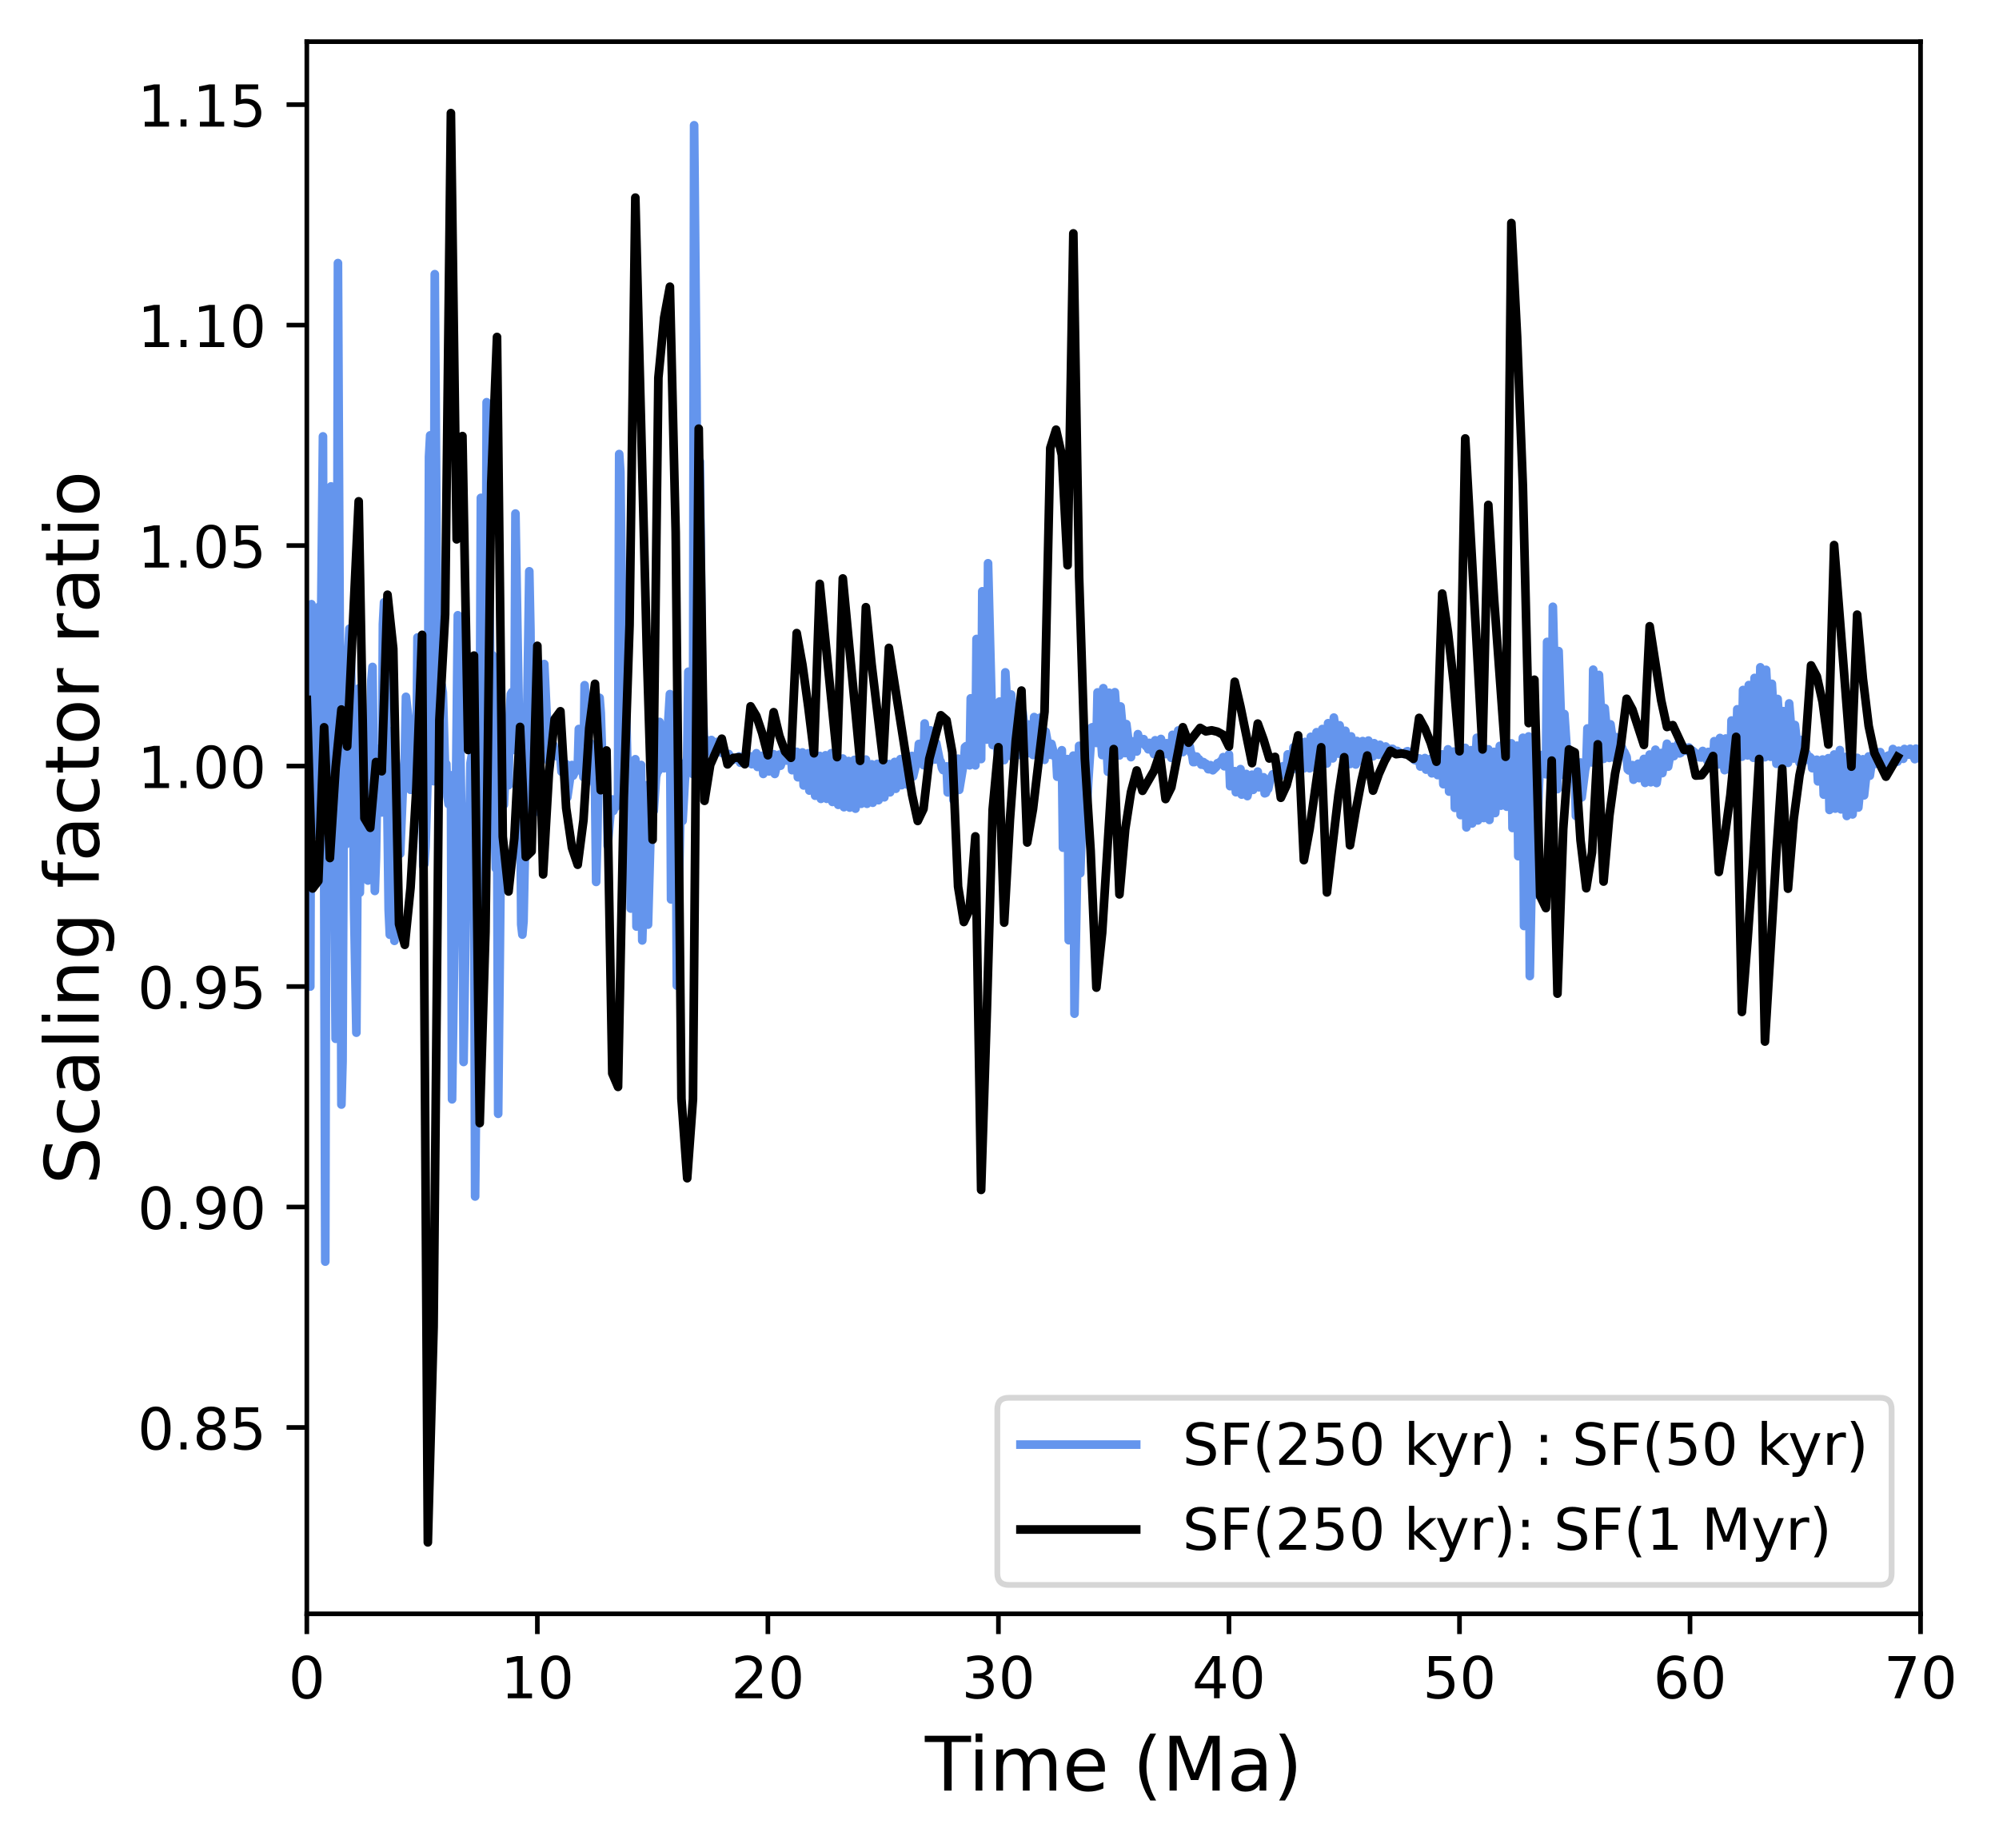 <?xml version="1.0" encoding="utf-8" standalone="no"?>
<!DOCTYPE svg PUBLIC "-//W3C//DTD SVG 1.1//EN"
  "http://www.w3.org/Graphics/SVG/1.1/DTD/svg11.dtd">
<!-- Created with matplotlib (https://matplotlib.org/) -->
<svg height="319.46pt" version="1.1" viewBox="0 0 345.61 319.46" width="345.61pt" xmlns="http://www.w3.org/2000/svg" xmlns:xlink="http://www.w3.org/1999/xlink">
 <defs>
  <style type="text/css">
*{stroke-linecap:butt;stroke-linejoin:round;}
  </style>
 </defs>
 <g id="figure_1">
  <g id="patch_1">
   <path d="M 0 319.46 
L 345.61 319.46 
L 345.61 0 
L 0 0 
z
" style="fill:#ffffff;"/>
  </g>
  <g id="axes_1">
   <g id="patch_2">
    <path d="M 53.047 279 
L 332.047 279 
L 332.047 7.2 
L 53.047 7.2 
z
" style="fill:#ffffff;"/>
   </g>
   <g id="matplotlib.axis_1">
    <g id="xtick_1">
     <g id="line2d_1">
      <defs>
       <path d="M 0 0 
L 0 3.5 
" id="mb99aa1c08d" style="stroke:#000000;stroke-width:0.8;"/>
      </defs>
      <g>
       <use style="stroke:#000000;stroke-width:0.8;" x="53.047" xlink:href="#mb99aa1c08d" y="279"/>
      </g>
     </g>
     <g id="text_1">
      <!-- 0 -->
      <defs>
       <path d="M 31.781 66.406 
Q 24.172 66.406 20.328 58.906 
Q 16.5 51.422 16.5 36.375 
Q 16.5 21.391 20.328 13.891 
Q 24.172 6.391 31.781 6.391 
Q 39.453 6.391 43.281 13.891 
Q 47.125 21.391 47.125 36.375 
Q 47.125 51.422 43.281 58.906 
Q 39.453 66.406 31.781 66.406 
z
M 31.781 74.219 
Q 44.047 74.219 50.516 64.516 
Q 56.984 54.828 56.984 36.375 
Q 56.984 17.969 50.516 8.266 
Q 44.047 -1.422 31.781 -1.422 
Q 19.531 -1.422 13.062 8.266 
Q 6.594 17.969 6.594 36.375 
Q 6.594 54.828 13.062 64.516 
Q 19.531 74.219 31.781 74.219 
z
" id="DejaVuSans-48"/>
      </defs>
      <g transform="translate(49.866 293.598)scale(0.1 -0.1)">
       <use xlink:href="#DejaVuSans-48"/>
      </g>
     </g>
    </g>
    <g id="xtick_2">
     <g id="line2d_2">
      <g>
       <use style="stroke:#000000;stroke-width:0.8;" x="92.904" xlink:href="#mb99aa1c08d" y="279"/>
      </g>
     </g>
     <g id="text_2">
      <!-- 10 -->
      <defs>
       <path d="M 12.406 8.297 
L 28.516 8.297 
L 28.516 63.922 
L 10.984 60.406 
L 10.984 69.391 
L 28.422 72.906 
L 38.281 72.906 
L 38.281 8.297 
L 54.391 8.297 
L 54.391 0 
L 12.406 0 
z
" id="DejaVuSans-49"/>
      </defs>
      <g transform="translate(86.542 293.598)scale(0.1 -0.1)">
       <use xlink:href="#DejaVuSans-49"/>
       <use x="63.623" xlink:href="#DejaVuSans-48"/>
      </g>
     </g>
    </g>
    <g id="xtick_3">
     <g id="line2d_3">
      <g>
       <use style="stroke:#000000;stroke-width:0.8;" x="132.761" xlink:href="#mb99aa1c08d" y="279"/>
      </g>
     </g>
     <g id="text_3">
      <!-- 20 -->
      <defs>
       <path d="M 19.188 8.297 
L 53.609 8.297 
L 53.609 0 
L 7.328 0 
L 7.328 8.297 
Q 12.938 14.109 22.625 23.891 
Q 32.328 33.688 34.812 36.531 
Q 39.547 41.844 41.422 45.531 
Q 43.312 49.219 43.312 52.781 
Q 43.312 58.594 39.234 62.25 
Q 35.156 65.922 28.609 65.922 
Q 23.969 65.922 18.812 64.312 
Q 13.672 62.703 7.812 59.422 
L 7.812 69.391 
Q 13.766 71.781 18.938 73 
Q 24.125 74.219 28.422 74.219 
Q 39.75 74.219 46.484 68.547 
Q 53.219 62.891 53.219 53.422 
Q 53.219 48.922 51.531 44.891 
Q 49.859 40.875 45.406 35.406 
Q 44.188 33.984 37.641 27.219 
Q 31.109 20.453 19.188 8.297 
z
" id="DejaVuSans-50"/>
      </defs>
      <g transform="translate(126.399 293.598)scale(0.1 -0.1)">
       <use xlink:href="#DejaVuSans-50"/>
       <use x="63.623" xlink:href="#DejaVuSans-48"/>
      </g>
     </g>
    </g>
    <g id="xtick_4">
     <g id="line2d_4">
      <g>
       <use style="stroke:#000000;stroke-width:0.8;" x="172.619" xlink:href="#mb99aa1c08d" y="279"/>
      </g>
     </g>
     <g id="text_4">
      <!-- 30 -->
      <defs>
       <path d="M 40.578 39.312 
Q 47.656 37.797 51.625 33 
Q 55.609 28.219 55.609 21.188 
Q 55.609 10.406 48.188 4.484 
Q 40.766 -1.422 27.094 -1.422 
Q 22.516 -1.422 17.656 -0.516 
Q 12.797 0.391 7.625 2.203 
L 7.625 11.719 
Q 11.719 9.328 16.594 8.109 
Q 21.484 6.891 26.812 6.891 
Q 36.078 6.891 40.938 10.547 
Q 45.797 14.203 45.797 21.188 
Q 45.797 27.641 41.281 31.266 
Q 36.766 34.906 28.719 34.906 
L 20.219 34.906 
L 20.219 43.016 
L 29.109 43.016 
Q 36.375 43.016 40.234 45.922 
Q 44.094 48.828 44.094 54.297 
Q 44.094 59.906 40.109 62.906 
Q 36.141 65.922 28.719 65.922 
Q 24.656 65.922 20.016 65.031 
Q 15.375 64.156 9.812 62.312 
L 9.812 71.094 
Q 15.438 72.656 20.344 73.438 
Q 25.25 74.219 29.594 74.219 
Q 40.828 74.219 47.359 69.109 
Q 53.906 64.016 53.906 55.328 
Q 53.906 49.266 50.438 45.094 
Q 46.969 40.922 40.578 39.312 
z
" id="DejaVuSans-51"/>
      </defs>
      <g transform="translate(166.256 293.598)scale(0.1 -0.1)">
       <use xlink:href="#DejaVuSans-51"/>
       <use x="63.623" xlink:href="#DejaVuSans-48"/>
      </g>
     </g>
    </g>
    <g id="xtick_5">
     <g id="line2d_5">
      <g>
       <use style="stroke:#000000;stroke-width:0.8;" x="212.476" xlink:href="#mb99aa1c08d" y="279"/>
      </g>
     </g>
     <g id="text_5">
      <!-- 40 -->
      <defs>
       <path d="M 37.797 64.312 
L 12.891 25.391 
L 37.797 25.391 
z
M 35.203 72.906 
L 47.609 72.906 
L 47.609 25.391 
L 58.016 25.391 
L 58.016 17.188 
L 47.609 17.188 
L 47.609 0 
L 37.797 0 
L 37.797 17.188 
L 4.891 17.188 
L 4.891 26.703 
z
" id="DejaVuSans-52"/>
      </defs>
      <g transform="translate(206.113 293.598)scale(0.1 -0.1)">
       <use xlink:href="#DejaVuSans-52"/>
       <use x="63.623" xlink:href="#DejaVuSans-48"/>
      </g>
     </g>
    </g>
    <g id="xtick_6">
     <g id="line2d_6">
      <g>
       <use style="stroke:#000000;stroke-width:0.8;" x="252.333" xlink:href="#mb99aa1c08d" y="279"/>
      </g>
     </g>
     <g id="text_6">
      <!-- 50 -->
      <defs>
       <path d="M 10.797 72.906 
L 49.516 72.906 
L 49.516 64.594 
L 19.828 64.594 
L 19.828 46.734 
Q 21.969 47.469 24.109 47.828 
Q 26.266 48.188 28.422 48.188 
Q 40.625 48.188 47.75 41.5 
Q 54.891 34.812 54.891 23.391 
Q 54.891 11.625 47.562 5.094 
Q 40.234 -1.422 26.906 -1.422 
Q 22.312 -1.422 17.547 -0.641 
Q 12.797 0.141 7.719 1.703 
L 7.719 11.625 
Q 12.109 9.234 16.797 8.062 
Q 21.484 6.891 26.703 6.891 
Q 35.156 6.891 40.078 11.328 
Q 45.016 15.766 45.016 23.391 
Q 45.016 31 40.078 35.438 
Q 35.156 39.891 26.703 39.891 
Q 22.75 39.891 18.812 39.016 
Q 14.891 38.141 10.797 36.281 
z
" id="DejaVuSans-53"/>
      </defs>
      <g transform="translate(245.97 293.598)scale(0.1 -0.1)">
       <use xlink:href="#DejaVuSans-53"/>
       <use x="63.623" xlink:href="#DejaVuSans-48"/>
      </g>
     </g>
    </g>
    <g id="xtick_7">
     <g id="line2d_7">
      <g>
       <use style="stroke:#000000;stroke-width:0.8;" x="292.19" xlink:href="#mb99aa1c08d" y="279"/>
      </g>
     </g>
     <g id="text_7">
      <!-- 60 -->
      <defs>
       <path d="M 33.016 40.375 
Q 26.375 40.375 22.484 35.828 
Q 18.609 31.297 18.609 23.391 
Q 18.609 15.531 22.484 10.953 
Q 26.375 6.391 33.016 6.391 
Q 39.656 6.391 43.531 10.953 
Q 47.406 15.531 47.406 23.391 
Q 47.406 31.297 43.531 35.828 
Q 39.656 40.375 33.016 40.375 
z
M 52.594 71.297 
L 52.594 62.312 
Q 48.875 64.062 45.094 64.984 
Q 41.312 65.922 37.594 65.922 
Q 27.828 65.922 22.672 59.328 
Q 17.531 52.734 16.797 39.406 
Q 19.672 43.656 24.016 45.922 
Q 28.375 48.188 33.594 48.188 
Q 44.578 48.188 50.953 41.516 
Q 57.328 34.859 57.328 23.391 
Q 57.328 12.156 50.688 5.359 
Q 44.047 -1.422 33.016 -1.422 
Q 20.359 -1.422 13.672 8.266 
Q 6.984 17.969 6.984 36.375 
Q 6.984 53.656 15.188 63.938 
Q 23.391 74.219 37.203 74.219 
Q 40.922 74.219 44.703 73.484 
Q 48.484 72.75 52.594 71.297 
z
" id="DejaVuSans-54"/>
      </defs>
      <g transform="translate(285.828 293.598)scale(0.1 -0.1)">
       <use xlink:href="#DejaVuSans-54"/>
       <use x="63.623" xlink:href="#DejaVuSans-48"/>
      </g>
     </g>
    </g>
    <g id="xtick_8">
     <g id="line2d_8">
      <g>
       <use style="stroke:#000000;stroke-width:0.8;" x="332.047" xlink:href="#mb99aa1c08d" y="279"/>
      </g>
     </g>
     <g id="text_8">
      <!-- 70 -->
      <defs>
       <path d="M 8.203 72.906 
L 55.078 72.906 
L 55.078 68.703 
L 28.609 0 
L 18.312 0 
L 43.219 64.594 
L 8.203 64.594 
z
" id="DejaVuSans-55"/>
      </defs>
      <g transform="translate(325.685 293.598)scale(0.1 -0.1)">
       <use xlink:href="#DejaVuSans-55"/>
       <use x="63.623" xlink:href="#DejaVuSans-48"/>
      </g>
     </g>
    </g>
    <g id="text_9">
     <!-- Time (Ma) -->
     <defs>
      <path d="M -0.297 72.906 
L 61.375 72.906 
L 61.375 64.594 
L 35.5 64.594 
L 35.5 0 
L 25.594 0 
L 25.594 64.594 
L -0.297 64.594 
z
" id="DejaVuSans-84"/>
      <path d="M 9.422 54.688 
L 18.406 54.688 
L 18.406 0 
L 9.422 0 
z
M 9.422 75.984 
L 18.406 75.984 
L 18.406 64.594 
L 9.422 64.594 
z
" id="DejaVuSans-105"/>
      <path d="M 52 44.188 
Q 55.375 50.25 60.062 53.125 
Q 64.75 56 71.094 56 
Q 79.641 56 84.281 50.016 
Q 88.922 44.047 88.922 33.016 
L 88.922 0 
L 79.891 0 
L 79.891 32.719 
Q 79.891 40.578 77.094 44.375 
Q 74.312 48.188 68.609 48.188 
Q 61.625 48.188 57.562 43.547 
Q 53.516 38.922 53.516 30.906 
L 53.516 0 
L 44.484 0 
L 44.484 32.719 
Q 44.484 40.625 41.703 44.406 
Q 38.922 48.188 33.109 48.188 
Q 26.219 48.188 22.156 43.531 
Q 18.109 38.875 18.109 30.906 
L 18.109 0 
L 9.078 0 
L 9.078 54.688 
L 18.109 54.688 
L 18.109 46.188 
Q 21.188 51.219 25.484 53.609 
Q 29.781 56 35.688 56 
Q 41.656 56 45.828 52.969 
Q 50 49.953 52 44.188 
z
" id="DejaVuSans-109"/>
      <path d="M 56.203 29.594 
L 56.203 25.203 
L 14.891 25.203 
Q 15.484 15.922 20.484 11.062 
Q 25.484 6.203 34.422 6.203 
Q 39.594 6.203 44.453 7.469 
Q 49.312 8.734 54.109 11.281 
L 54.109 2.781 
Q 49.266 0.734 44.188 -0.344 
Q 39.109 -1.422 33.891 -1.422 
Q 20.797 -1.422 13.156 6.188 
Q 5.516 13.812 5.516 26.812 
Q 5.516 40.234 12.766 48.109 
Q 20.016 56 32.328 56 
Q 43.359 56 49.781 48.891 
Q 56.203 41.797 56.203 29.594 
z
M 47.219 32.234 
Q 47.125 39.594 43.094 43.984 
Q 39.062 48.391 32.422 48.391 
Q 24.906 48.391 20.391 44.141 
Q 15.875 39.891 15.188 32.172 
z
" id="DejaVuSans-101"/>
      <path id="DejaVuSans-32"/>
      <path d="M 31 75.875 
Q 24.469 64.656 21.281 53.656 
Q 18.109 42.672 18.109 31.391 
Q 18.109 20.125 21.312 9.062 
Q 24.516 -2 31 -13.188 
L 23.188 -13.188 
Q 15.875 -1.703 12.234 9.375 
Q 8.594 20.453 8.594 31.391 
Q 8.594 42.281 12.203 53.312 
Q 15.828 64.359 23.188 75.875 
z
" id="DejaVuSans-40"/>
      <path d="M 9.812 72.906 
L 24.516 72.906 
L 43.109 23.297 
L 61.812 72.906 
L 76.516 72.906 
L 76.516 0 
L 66.891 0 
L 66.891 64.016 
L 48.094 14.016 
L 38.188 14.016 
L 19.391 64.016 
L 19.391 0 
L 9.812 0 
z
" id="DejaVuSans-77"/>
      <path d="M 34.281 27.484 
Q 23.391 27.484 19.188 25 
Q 14.984 22.516 14.984 16.5 
Q 14.984 11.719 18.141 8.906 
Q 21.297 6.109 26.703 6.109 
Q 34.188 6.109 38.703 11.406 
Q 43.219 16.703 43.219 25.484 
L 43.219 27.484 
z
M 52.203 31.203 
L 52.203 0 
L 43.219 0 
L 43.219 8.297 
Q 40.141 3.328 35.547 0.953 
Q 30.953 -1.422 24.312 -1.422 
Q 15.922 -1.422 10.953 3.297 
Q 6 8.016 6 15.922 
Q 6 25.141 12.172 29.828 
Q 18.359 34.516 30.609 34.516 
L 43.219 34.516 
L 43.219 35.406 
Q 43.219 41.609 39.141 45 
Q 35.062 48.391 27.688 48.391 
Q 23 48.391 18.547 47.266 
Q 14.109 46.141 10.016 43.891 
L 10.016 52.203 
Q 14.938 54.109 19.578 55.047 
Q 24.219 56 28.609 56 
Q 40.484 56 46.344 49.844 
Q 52.203 43.703 52.203 31.203 
z
" id="DejaVuSans-97"/>
      <path d="M 8.016 75.875 
L 15.828 75.875 
Q 23.141 64.359 26.781 53.312 
Q 30.422 42.281 30.422 31.391 
Q 30.422 20.453 26.781 9.375 
Q 23.141 -1.703 15.828 -13.188 
L 8.016 -13.188 
Q 14.5 -2 17.703 9.062 
Q 20.906 20.125 20.906 31.391 
Q 20.906 42.672 17.703 53.656 
Q 14.5 64.656 8.016 75.875 
z
" id="DejaVuSans-41"/>
     </defs>
     <g transform="translate(159.914 309.556)scale(0.13 -0.13)">
      <use xlink:href="#DejaVuSans-84"/>
      <use x="57.959" xlink:href="#DejaVuSans-105"/>
      <use x="85.742" xlink:href="#DejaVuSans-109"/>
      <use x="183.154" xlink:href="#DejaVuSans-101"/>
      <use x="244.678" xlink:href="#DejaVuSans-32"/>
      <use x="276.465" xlink:href="#DejaVuSans-40"/>
      <use x="315.479" xlink:href="#DejaVuSans-77"/>
      <use x="401.758" xlink:href="#DejaVuSans-97"/>
      <use x="463.037" xlink:href="#DejaVuSans-41"/>
     </g>
    </g>
   </g>
   <g id="matplotlib.axis_2">
    <g id="ytick_1">
     <g id="line2d_9">
      <defs>
       <path d="M 0 0 
L -3.5 0 
" id="m30a59c535e" style="stroke:#000000;stroke-width:0.8;"/>
      </defs>
      <g>
       <use style="stroke:#000000;stroke-width:0.8;" x="53.047" xlink:href="#m30a59c535e" y="246.783"/>
      </g>
     </g>
     <g id="text_10">
      <!-- 0.85 -->
      <defs>
       <path d="M 10.688 12.406 
L 21 12.406 
L 21 0 
L 10.688 0 
z
" id="DejaVuSans-46"/>
       <path d="M 31.781 34.625 
Q 24.75 34.625 20.719 30.859 
Q 16.703 27.094 16.703 20.516 
Q 16.703 13.922 20.719 10.156 
Q 24.75 6.391 31.781 6.391 
Q 38.812 6.391 42.859 10.172 
Q 46.922 13.969 46.922 20.516 
Q 46.922 27.094 42.891 30.859 
Q 38.875 34.625 31.781 34.625 
z
M 21.922 38.812 
Q 15.578 40.375 12.031 44.719 
Q 8.5 49.078 8.5 55.328 
Q 8.5 64.062 14.719 69.141 
Q 20.953 74.219 31.781 74.219 
Q 42.672 74.219 48.875 69.141 
Q 55.078 64.062 55.078 55.328 
Q 55.078 49.078 51.531 44.719 
Q 48 40.375 41.703 38.812 
Q 48.828 37.156 52.797 32.312 
Q 56.781 27.484 56.781 20.516 
Q 56.781 9.906 50.312 4.234 
Q 43.844 -1.422 31.781 -1.422 
Q 19.734 -1.422 13.25 4.234 
Q 6.781 9.906 6.781 20.516 
Q 6.781 27.484 10.781 32.312 
Q 14.797 37.156 21.922 38.812 
z
M 18.312 54.391 
Q 18.312 48.734 21.844 45.562 
Q 25.391 42.391 31.781 42.391 
Q 38.141 42.391 41.719 45.562 
Q 45.312 48.734 45.312 54.391 
Q 45.312 60.062 41.719 63.234 
Q 38.141 66.406 31.781 66.406 
Q 25.391 66.406 21.844 63.234 
Q 18.312 60.062 18.312 54.391 
z
" id="DejaVuSans-56"/>
      </defs>
      <g transform="translate(23.782 250.582)scale(0.1 -0.1)">
       <use xlink:href="#DejaVuSans-48"/>
       <use x="63.623" xlink:href="#DejaVuSans-46"/>
       <use x="95.41" xlink:href="#DejaVuSans-56"/>
       <use x="159.033" xlink:href="#DejaVuSans-53"/>
      </g>
     </g>
    </g>
    <g id="ytick_2">
     <g id="line2d_10">
      <g>
       <use style="stroke:#000000;stroke-width:0.8;" x="53.047" xlink:href="#m30a59c535e" y="208.666"/>
      </g>
     </g>
     <g id="text_11">
      <!-- 0.90 -->
      <defs>
       <path d="M 10.984 1.516 
L 10.984 10.5 
Q 14.703 8.734 18.5 7.812 
Q 22.312 6.891 25.984 6.891 
Q 35.75 6.891 40.891 13.453 
Q 46.047 20.016 46.781 33.406 
Q 43.953 29.203 39.594 26.953 
Q 35.25 24.703 29.984 24.703 
Q 19.047 24.703 12.672 31.312 
Q 6.297 37.938 6.297 49.422 
Q 6.297 60.641 12.938 67.422 
Q 19.578 74.219 30.609 74.219 
Q 43.266 74.219 49.922 64.516 
Q 56.594 54.828 56.594 36.375 
Q 56.594 19.141 48.406 8.859 
Q 40.234 -1.422 26.422 -1.422 
Q 22.703 -1.422 18.891 -0.688 
Q 15.094 0.047 10.984 1.516 
z
M 30.609 32.422 
Q 37.25 32.422 41.125 36.953 
Q 45.016 41.5 45.016 49.422 
Q 45.016 57.281 41.125 61.844 
Q 37.25 66.406 30.609 66.406 
Q 23.969 66.406 20.094 61.844 
Q 16.219 57.281 16.219 49.422 
Q 16.219 41.5 20.094 36.953 
Q 23.969 32.422 30.609 32.422 
z
" id="DejaVuSans-57"/>
      </defs>
      <g transform="translate(23.782 212.466)scale(0.1 -0.1)">
       <use xlink:href="#DejaVuSans-48"/>
       <use x="63.623" xlink:href="#DejaVuSans-46"/>
       <use x="95.41" xlink:href="#DejaVuSans-57"/>
       <use x="159.033" xlink:href="#DejaVuSans-48"/>
      </g>
     </g>
    </g>
    <g id="ytick_3">
     <g id="line2d_11">
      <g>
       <use style="stroke:#000000;stroke-width:0.8;" x="53.047" xlink:href="#m30a59c535e" y="170.55"/>
      </g>
     </g>
     <g id="text_12">
      <!-- 0.95 -->
      <g transform="translate(23.782 174.349)scale(0.1 -0.1)">
       <use xlink:href="#DejaVuSans-48"/>
       <use x="63.623" xlink:href="#DejaVuSans-46"/>
       <use x="95.41" xlink:href="#DejaVuSans-57"/>
       <use x="159.033" xlink:href="#DejaVuSans-53"/>
      </g>
     </g>
    </g>
    <g id="ytick_4">
     <g id="line2d_12">
      <g>
       <use style="stroke:#000000;stroke-width:0.8;" x="53.047" xlink:href="#m30a59c535e" y="132.434"/>
      </g>
     </g>
     <g id="text_13">
      <!-- 1.00 -->
      <g transform="translate(23.782 136.233)scale(0.1 -0.1)">
       <use xlink:href="#DejaVuSans-49"/>
       <use x="63.623" xlink:href="#DejaVuSans-46"/>
       <use x="95.41" xlink:href="#DejaVuSans-48"/>
       <use x="159.033" xlink:href="#DejaVuSans-48"/>
      </g>
     </g>
    </g>
    <g id="ytick_5">
     <g id="line2d_13">
      <g>
       <use style="stroke:#000000;stroke-width:0.8;" x="53.047" xlink:href="#m30a59c535e" y="94.318"/>
      </g>
     </g>
     <g id="text_14">
      <!-- 1.05 -->
      <g transform="translate(23.782 98.117)scale(0.1 -0.1)">
       <use xlink:href="#DejaVuSans-49"/>
       <use x="63.623" xlink:href="#DejaVuSans-46"/>
       <use x="95.41" xlink:href="#DejaVuSans-48"/>
       <use x="159.033" xlink:href="#DejaVuSans-53"/>
      </g>
     </g>
    </g>
    <g id="ytick_6">
     <g id="line2d_14">
      <g>
       <use style="stroke:#000000;stroke-width:0.8;" x="53.047" xlink:href="#m30a59c535e" y="56.201"/>
      </g>
     </g>
     <g id="text_15">
      <!-- 1.10 -->
      <g transform="translate(23.782 60.001)scale(0.1 -0.1)">
       <use xlink:href="#DejaVuSans-49"/>
       <use x="63.623" xlink:href="#DejaVuSans-46"/>
       <use x="95.41" xlink:href="#DejaVuSans-49"/>
       <use x="159.033" xlink:href="#DejaVuSans-48"/>
      </g>
     </g>
    </g>
    <g id="ytick_7">
     <g id="line2d_15">
      <g>
       <use style="stroke:#000000;stroke-width:0.8;" x="53.047" xlink:href="#m30a59c535e" y="18.085"/>
      </g>
     </g>
     <g id="text_16">
      <!-- 1.15 -->
      <g transform="translate(23.782 21.884)scale(0.1 -0.1)">
       <use xlink:href="#DejaVuSans-49"/>
       <use x="63.623" xlink:href="#DejaVuSans-46"/>
       <use x="95.41" xlink:href="#DejaVuSans-49"/>
       <use x="159.033" xlink:href="#DejaVuSans-53"/>
      </g>
     </g>
    </g>
    <g id="text_17">
     <!-- Scaling factor ratio -->
     <defs>
      <path d="M 53.516 70.516 
L 53.516 60.891 
Q 47.906 63.578 42.922 64.891 
Q 37.938 66.219 33.297 66.219 
Q 25.25 66.219 20.875 63.094 
Q 16.5 59.969 16.5 54.203 
Q 16.5 49.359 19.406 46.891 
Q 22.312 44.438 30.422 42.922 
L 36.375 41.703 
Q 47.406 39.594 52.656 34.297 
Q 57.906 29 57.906 20.125 
Q 57.906 9.516 50.797 4.047 
Q 43.703 -1.422 29.984 -1.422 
Q 24.812 -1.422 18.969 -0.25 
Q 13.141 0.922 6.891 3.219 
L 6.891 13.375 
Q 12.891 10.016 18.656 8.297 
Q 24.422 6.594 29.984 6.594 
Q 38.422 6.594 43.016 9.906 
Q 47.609 13.234 47.609 19.391 
Q 47.609 24.75 44.312 27.781 
Q 41.016 30.812 33.5 32.328 
L 27.484 33.5 
Q 16.453 35.688 11.516 40.375 
Q 6.594 45.062 6.594 53.422 
Q 6.594 63.094 13.406 68.656 
Q 20.219 74.219 32.172 74.219 
Q 37.312 74.219 42.625 73.281 
Q 47.953 72.359 53.516 70.516 
z
" id="DejaVuSans-83"/>
      <path d="M 48.781 52.594 
L 48.781 44.188 
Q 44.969 46.297 41.141 47.344 
Q 37.312 48.391 33.406 48.391 
Q 24.656 48.391 19.812 42.844 
Q 14.984 37.312 14.984 27.297 
Q 14.984 17.281 19.812 11.734 
Q 24.656 6.203 33.406 6.203 
Q 37.312 6.203 41.141 7.25 
Q 44.969 8.297 48.781 10.406 
L 48.781 2.094 
Q 45.016 0.344 40.984 -0.531 
Q 36.969 -1.422 32.422 -1.422 
Q 20.062 -1.422 12.781 6.344 
Q 5.516 14.109 5.516 27.297 
Q 5.516 40.672 12.859 48.328 
Q 20.219 56 33.016 56 
Q 37.156 56 41.109 55.141 
Q 45.062 54.297 48.781 52.594 
z
" id="DejaVuSans-99"/>
      <path d="M 9.422 75.984 
L 18.406 75.984 
L 18.406 0 
L 9.422 0 
z
" id="DejaVuSans-108"/>
      <path d="M 54.891 33.016 
L 54.891 0 
L 45.906 0 
L 45.906 32.719 
Q 45.906 40.484 42.875 44.328 
Q 39.844 48.188 33.797 48.188 
Q 26.516 48.188 22.312 43.547 
Q 18.109 38.922 18.109 30.906 
L 18.109 0 
L 9.078 0 
L 9.078 54.688 
L 18.109 54.688 
L 18.109 46.188 
Q 21.344 51.125 25.703 53.562 
Q 30.078 56 35.797 56 
Q 45.219 56 50.047 50.172 
Q 54.891 44.344 54.891 33.016 
z
" id="DejaVuSans-110"/>
      <path d="M 45.406 27.984 
Q 45.406 37.75 41.375 43.109 
Q 37.359 48.484 30.078 48.484 
Q 22.859 48.484 18.828 43.109 
Q 14.797 37.75 14.797 27.984 
Q 14.797 18.266 18.828 12.891 
Q 22.859 7.516 30.078 7.516 
Q 37.359 7.516 41.375 12.891 
Q 45.406 18.266 45.406 27.984 
z
M 54.391 6.781 
Q 54.391 -7.172 48.188 -13.984 
Q 42 -20.797 29.203 -20.797 
Q 24.469 -20.797 20.266 -20.094 
Q 16.062 -19.391 12.109 -17.922 
L 12.109 -9.188 
Q 16.062 -11.328 19.922 -12.344 
Q 23.781 -13.375 27.781 -13.375 
Q 36.625 -13.375 41.016 -8.766 
Q 45.406 -4.156 45.406 5.172 
L 45.406 9.625 
Q 42.625 4.781 38.281 2.391 
Q 33.938 0 27.875 0 
Q 17.828 0 11.672 7.656 
Q 5.516 15.328 5.516 27.984 
Q 5.516 40.672 11.672 48.328 
Q 17.828 56 27.875 56 
Q 33.938 56 38.281 53.609 
Q 42.625 51.219 45.406 46.391 
L 45.406 54.688 
L 54.391 54.688 
z
" id="DejaVuSans-103"/>
      <path d="M 37.109 75.984 
L 37.109 68.5 
L 28.516 68.5 
Q 23.688 68.5 21.797 66.547 
Q 19.922 64.594 19.922 59.516 
L 19.922 54.688 
L 34.719 54.688 
L 34.719 47.703 
L 19.922 47.703 
L 19.922 0 
L 10.891 0 
L 10.891 47.703 
L 2.297 47.703 
L 2.297 54.688 
L 10.891 54.688 
L 10.891 58.5 
Q 10.891 67.625 15.141 71.797 
Q 19.391 75.984 28.609 75.984 
z
" id="DejaVuSans-102"/>
      <path d="M 18.312 70.219 
L 18.312 54.688 
L 36.812 54.688 
L 36.812 47.703 
L 18.312 47.703 
L 18.312 18.016 
Q 18.312 11.328 20.141 9.422 
Q 21.969 7.516 27.594 7.516 
L 36.812 7.516 
L 36.812 0 
L 27.594 0 
Q 17.188 0 13.234 3.875 
Q 9.281 7.766 9.281 18.016 
L 9.281 47.703 
L 2.688 47.703 
L 2.688 54.688 
L 9.281 54.688 
L 9.281 70.219 
z
" id="DejaVuSans-116"/>
      <path d="M 30.609 48.391 
Q 23.391 48.391 19.188 42.75 
Q 14.984 37.109 14.984 27.297 
Q 14.984 17.484 19.156 11.844 
Q 23.344 6.203 30.609 6.203 
Q 37.797 6.203 41.984 11.859 
Q 46.188 17.531 46.188 27.297 
Q 46.188 37.016 41.984 42.703 
Q 37.797 48.391 30.609 48.391 
z
M 30.609 56 
Q 42.328 56 49.016 48.375 
Q 55.719 40.766 55.719 27.297 
Q 55.719 13.875 49.016 6.219 
Q 42.328 -1.422 30.609 -1.422 
Q 18.844 -1.422 12.172 6.219 
Q 5.516 13.875 5.516 27.297 
Q 5.516 40.766 12.172 48.375 
Q 18.844 56 30.609 56 
z
" id="DejaVuSans-111"/>
      <path d="M 41.109 46.297 
Q 39.594 47.172 37.812 47.578 
Q 36.031 48 33.891 48 
Q 26.266 48 22.188 43.047 
Q 18.109 38.094 18.109 28.812 
L 18.109 0 
L 9.078 0 
L 9.078 54.688 
L 18.109 54.688 
L 18.109 46.188 
Q 20.953 51.172 25.484 53.578 
Q 30.031 56 36.531 56 
Q 37.453 56 38.578 55.875 
Q 39.703 55.766 41.062 55.516 
z
" id="DejaVuSans-114"/>
     </defs>
     <g transform="translate(17.078 204.802)rotate(-90)scale(0.13 -0.13)">
      <use xlink:href="#DejaVuSans-83"/>
      <use x="63.477" xlink:href="#DejaVuSans-99"/>
      <use x="118.457" xlink:href="#DejaVuSans-97"/>
      <use x="179.736" xlink:href="#DejaVuSans-108"/>
      <use x="207.52" xlink:href="#DejaVuSans-105"/>
      <use x="235.303" xlink:href="#DejaVuSans-110"/>
      <use x="298.682" xlink:href="#DejaVuSans-103"/>
      <use x="362.158" xlink:href="#DejaVuSans-32"/>
      <use x="393.945" xlink:href="#DejaVuSans-102"/>
      <use x="429.15" xlink:href="#DejaVuSans-97"/>
      <use x="490.43" xlink:href="#DejaVuSans-99"/>
      <use x="545.41" xlink:href="#DejaVuSans-116"/>
      <use x="584.619" xlink:href="#DejaVuSans-111"/>
      <use x="645.801" xlink:href="#DejaVuSans-114"/>
      <use x="686.914" xlink:href="#DejaVuSans-32"/>
      <use x="718.701" xlink:href="#DejaVuSans-114"/>
      <use x="759.814" xlink:href="#DejaVuSans-97"/>
      <use x="821.094" xlink:href="#DejaVuSans-116"/>
      <use x="860.303" xlink:href="#DejaVuSans-105"/>
      <use x="888.086" xlink:href="#DejaVuSans-111"/>
     </g>
    </g>
   </g>
   <g id="line2d_16">
    <path clip-path="url(#pa9f723350b)" d="M 53.047 114.247 
L 53.246 154.941 
L 53.446 141.826 
L 53.645 170.558 
L 53.844 104.451 
L 54.243 126.715 
L 54.442 116.23 
L 54.841 144.346 
L 55.04 132.026 
L 55.239 104.812 
L 55.439 114.705 
L 55.837 75.444 
L 56.236 218.105 
L 56.435 125.933 
L 56.634 126.227 
L 56.834 97.44 
L 57.033 125.438 
L 57.232 84.089 
L 57.431 120.229 
L 57.631 135.327 
L 58.029 179.584 
L 58.229 139.181 
L 58.428 45.483 
L 58.826 127.107 
L 59.026 190.956 
L 59.225 183.475 
L 59.424 140.384 
L 59.624 129.443 
L 59.823 145.956 
L 60.022 136.431 
L 60.221 112.356 
L 60.421 108.685 
L 60.62 111.553 
L 61.019 132.278 
L 61.218 156.93 
L 61.616 178.529 
L 62.015 119.015 
L 62.214 154.319 
L 62.414 141.218 
L 63.011 128.048 
L 63.211 129.998 
L 63.609 152.223 
L 63.809 126.545 
L 64.008 129.101 
L 64.207 117.57 
L 64.406 115.301 
L 64.805 154.026 
L 65.004 148.283 
L 65.204 136.093 
L 65.403 135.391 
L 65.602 129.402 
L 65.801 131.408 
L 66.001 140.458 
L 66.2 107.92 
L 66.399 104.133 
L 66.599 110.126 
L 67.196 157.277 
L 67.396 161.597 
L 67.595 156.542 
L 67.994 126.283 
L 68.193 162.653 
L 68.99 134.878 
L 69.189 147.593 
L 69.787 132.958 
L 69.986 131.159 
L 70.186 120.468 
L 70.584 123.969 
L 70.983 136.54 
L 71.182 126.532 
L 71.381 128.881 
L 71.78 130.326 
L 71.979 132.856 
L 72.179 110.203 
L 72.976 130.887 
L 73.175 149.697 
L 73.374 149.37 
L 73.574 146.416 
L 73.972 133.282 
L 74.171 78.975 
L 74.371 75.263 
L 74.57 84.079 
L 74.969 135.052 
L 75.168 47.4 
L 75.566 105.75 
L 75.965 132.749 
L 76.164 118.678 
L 76.364 118.455 
L 76.563 119.711 
L 76.961 133.008 
L 77.161 132.072 
L 77.36 137.7 
L 77.559 139.019 
L 77.759 138.531 
L 77.958 134.029 
L 78.157 190.052 
L 78.556 162.973 
L 79.154 106.367 
L 79.353 114.141 
L 79.751 140.287 
L 79.951 143.459 
L 80.15 183.595 
L 80.748 142.896 
L 80.947 139.331 
L 81.146 144.06 
L 81.346 131.918 
L 81.545 130.719 
L 81.944 134.71 
L 82.143 206.848 
L 82.541 166.752 
L 82.94 130.582 
L 83.139 86.072 
L 83.339 90.872 
L 83.737 116.859 
L 83.936 133.976 
L 84.136 69.538 
L 84.933 126.313 
L 85.132 113.255 
L 85.531 142.994 
L 85.73 150.143 
L 85.929 135.305 
L 86.129 192.551 
L 86.527 153.96 
L 86.926 135.11 
L 87.125 139.116 
L 87.324 134.971 
L 87.524 134.045 
L 87.922 135.752 
L 88.121 123.523 
L 88.321 119.994 
L 88.52 119.642 
L 88.719 122.364 
L 88.919 129.649 
L 89.118 88.783 
L 89.716 124.227 
L 89.915 132.753 
L 90.114 159.83 
L 90.314 161.572 
L 90.513 159.291 
L 90.911 139.449 
L 91.509 98.763 
L 91.709 108.918 
L 91.908 137.661 
L 92.107 132.298 
L 92.306 140.529 
L 92.506 134.391 
L 92.705 133.042 
L 92.904 132.551 
L 93.104 128.182 
L 93.303 126.69 
L 93.502 126.047 
L 93.701 126.277 
L 93.901 128.714 
L 94.1 114.798 
L 94.897 131.671 
L 95.096 124.552 
L 95.495 128.522 
L 95.694 128.801 
L 95.894 129.993 
L 96.093 130.251 
L 96.292 130.752 
L 96.691 130.474 
L 96.89 131.12 
L 97.089 133.419 
L 97.687 132.754 
L 97.886 132.101 
L 98.086 137.836 
L 98.883 132.256 
L 99.082 134.093 
L 99.481 133.213 
L 99.68 133.247 
L 99.879 132.943 
L 100.079 126.027 
L 100.676 131.781 
L 100.876 134.351 
L 101.075 118.458 
L 101.673 127.901 
L 101.872 132.109 
L 102.071 128.468 
L 102.669 135.03 
L 102.869 135.879 
L 103.068 152.466 
L 103.267 145.202 
L 103.666 120.644 
L 103.865 123.228 
L 104.264 135.332 
L 104.463 134.766 
L 104.861 131.562 
L 105.061 146.228 
L 105.659 139.301 
L 105.858 138.203 
L 106.057 140.19 
L 106.256 139.475 
L 106.456 139.512 
L 106.655 139.244 
L 106.854 137.955 
L 107.054 78.497 
L 107.253 81.557 
L 107.851 129.209 
L 108.05 114.851 
L 108.449 131.175 
L 108.648 132.823 
L 108.847 132.467 
L 109.046 157.07 
L 109.246 154.619 
L 109.644 141.033 
L 109.844 131.254 
L 110.043 160.181 
L 110.84 132.246 
L 111.039 162.583 
L 111.836 135.75 
L 112.036 159.847 
L 112.833 131.592 
L 113.032 140.201 
L 113.431 134.316 
L 113.63 133.493 
L 113.829 133.268 
L 114.029 124.807 
L 114.427 128.2 
L 114.826 132.817 
L 115.025 128.111 
L 115.424 126.536 
L 115.822 119.997 
L 116.021 155.495 
L 116.221 152.32 
L 116.619 139.637 
L 116.819 131.076 
L 117.018 170.393 
L 117.815 132.034 
L 118.014 141.917 
L 118.413 134.851 
L 118.811 130.863 
L 119.011 116.126 
L 119.409 120.766 
L 119.609 125.701 
L 119.808 133.822 
L 120.007 21.655 
L 120.406 65.774 
L 120.804 133.255 
L 121.004 79.763 
L 121.402 118.938 
L 121.801 131.15 
L 122 127.812 
L 122.399 129.527 
L 122.598 129.515 
L 122.797 129.885 
L 122.996 127.928 
L 123.196 128.407 
L 123.594 129.665 
L 123.794 129.834 
L 123.993 128.254 
L 124.391 129.343 
L 124.591 129.609 
L 124.79 130.168 
L 124.989 129.122 
L 125.786 131.374 
L 125.986 130.348 
L 126.584 131.284 
L 126.783 131.351 
L 126.982 131.182 
L 127.181 131.216 
L 127.779 130.769 
L 127.979 131.855 
L 128.178 131.789 
L 128.776 130.632 
L 128.975 131.725 
L 129.772 130.759 
L 129.971 132.112 
L 130.569 130.716 
L 130.769 130.221 
L 130.968 132.589 
L 131.167 131.976 
L 131.366 131.741 
L 131.765 130.665 
L 131.964 133.798 
L 132.761 130.74 
L 132.961 133.363 
L 133.758 130.388 
L 133.957 133.799 
L 134.754 130.453 
L 134.954 132.378 
L 135.352 131.156 
L 135.751 130.436 
L 135.95 131.479 
L 136.349 131.056 
L 136.548 130.926 
L 136.747 130.23 
L 136.946 133.149 
L 137.345 132.018 
L 137.744 129.974 
L 137.943 134.373 
L 138.541 131.157 
L 138.74 130.078 
L 138.939 135.791 
L 139.736 130.227 
L 139.936 136.675 
L 140.733 130.691 
L 140.932 137.564 
L 141.729 130.684 
L 141.929 138.106 
L 142.726 130.576 
L 142.925 138.095 
L 143.722 130.212 
L 143.921 138.637 
L 144.719 130.701 
L 144.918 139.137 
L 145.715 131.137 
L 145.914 139.546 
L 146.711 131.562 
L 146.911 139.617 
L 147.708 131.373 
L 147.907 139.801 
L 148.704 131.876 
L 148.904 138.956 
L 149.701 131.318 
L 149.9 138.957 
L 150.697 132.13 
L 150.896 138.777 
L 151.694 132.052 
L 151.893 138.337 
L 152.69 132.206 
L 152.889 137.841 
L 153.686 132.086 
L 153.886 136.977 
L 154.683 131.723 
L 154.882 136.36 
L 155.679 131.235 
L 155.879 135.739 
L 156.676 131.336 
L 156.875 135.65 
L 157.672 130.689 
L 157.871 134.235 
L 158.669 130.888 
L 158.868 128.612 
L 159.067 128.611 
L 159.266 129.4 
L 159.665 132.283 
L 159.864 125.072 
L 160.661 131.895 
L 160.861 126.273 
L 161.459 130.51 
L 161.658 131.307 
L 161.857 128.439 
L 162.455 131.374 
L 162.654 131.704 
L 162.854 132.771 
L 163.053 133.131 
L 163.451 132.822 
L 163.651 132.494 
L 163.85 136.991 
L 164.647 131.881 
L 164.846 138.306 
L 165.644 131.16 
L 165.843 136.548 
L 166.441 132.932 
L 166.64 132.259 
L 166.839 129.168 
L 167.039 128.994 
L 167.437 130.127 
L 167.636 132.31 
L 167.836 120.726 
L 168.434 128.942 
L 168.633 132.317 
L 168.832 110.468 
L 169.629 131.224 
L 169.829 102.219 
L 170.626 127.862 
L 170.825 97.375 
L 171.622 128.796 
L 171.821 122.444 
L 172.22 128.223 
L 172.619 130.773 
L 172.818 121.284 
L 173.615 131.408 
L 173.814 116.236 
L 174.611 130.673 
L 174.811 120.064 
L 175.209 124.939 
L 175.608 129.617 
L 175.807 123.462 
L 176.206 126.885 
L 176.405 128.292 
L 176.604 130.605 
L 176.804 123.097 
L 177.601 130.24 
L 177.8 125.252 
L 177.999 127.655 
L 178.398 129.339 
L 178.597 130.519 
L 178.796 123.965 
L 178.996 124.69 
L 179.394 128.39 
L 179.594 130.919 
L 179.793 124.083 
L 179.992 126.643 
L 180.191 127.553 
L 180.59 131.36 
L 180.789 126.484 
L 181.188 128.722 
L 181.387 129.268 
L 181.586 130.482 
L 181.786 128.596 
L 182.184 130.195 
L 182.384 130.831 
L 182.583 130.471 
L 182.782 134.277 
L 182.981 133.601 
L 183.38 130.531 
L 183.579 129.701 
L 183.779 146.549 
L 183.978 144.547 
L 184.376 136.693 
L 184.576 131.229 
L 184.775 162.543 
L 185.572 130.629 
L 185.771 175.244 
L 186.17 153.503 
L 186.569 128.94 
L 186.768 150.962 
L 187.166 139.697 
L 187.565 131.088 
L 187.764 142.327 
L 188.163 134.893 
L 188.761 125.759 
L 188.96 125.707 
L 189.359 127.196 
L 189.558 128.438 
L 189.757 119.704 
L 190.156 124.893 
L 190.554 130.535 
L 190.754 118.971 
L 191.551 133.424 
L 191.75 119.756 
L 192.547 131.297 
L 192.746 119.67 
L 193.544 130.6 
L 193.743 122.134 
L 194.341 128.673 
L 194.54 130.198 
L 194.739 125.181 
L 195.138 128.427 
L 195.536 130.894 
L 195.736 128.16 
L 195.935 129.371 
L 196.134 129.332 
L 196.334 129.806 
L 196.533 129.923 
L 196.732 126.918 
L 197.131 128.445 
L 197.529 128.552 
L 197.729 127.783 
L 197.928 128.676 
L 198.127 128.996 
L 198.326 128.937 
L 198.526 129.535 
L 198.725 128.43 
L 199.522 130.376 
L 199.721 127.978 
L 199.921 128.432 
L 200.12 128.345 
L 200.519 130.107 
L 200.718 127.749 
L 201.116 129.949 
L 201.316 130.07 
L 201.515 130.359 
L 201.714 128.492 
L 201.914 128.799 
L 202.312 130.536 
L 202.511 131.019 
L 202.711 127.04 
L 203.109 128.882 
L 203.508 130.565 
L 203.707 126.285 
L 204.305 129.916 
L 204.504 130.023 
L 204.704 127.624 
L 205.102 128.341 
L 205.301 129.398 
L 205.501 129.705 
L 205.7 129.043 
L 205.899 130.141 
L 206.099 130.453 
L 206.298 131.755 
L 206.497 131.753 
L 206.696 130.857 
L 206.896 130.801 
L 207.095 131.587 
L 207.294 131.247 
L 207.693 132.188 
L 207.892 131.702 
L 208.091 131.765 
L 208.291 132.339 
L 208.49 132.027 
L 208.889 132.973 
L 209.088 132.977 
L 209.287 132.282 
L 209.486 132.983 
L 209.686 133.164 
L 210.284 132.588 
L 210.483 131.939 
L 210.682 132.062 
L 211.081 131.556 
L 211.28 131.529 
L 211.479 130.893 
L 211.679 132.473 
L 212.077 132.244 
L 212.476 130.43 
L 212.675 135.914 
L 213.074 135.276 
L 213.472 133.315 
L 213.671 136.96 
L 214.469 132.961 
L 214.668 137.366 
L 215.066 135.851 
L 215.266 134.302 
L 215.465 133.799 
L 215.664 137.629 
L 216.461 133.927 
L 216.661 136.55 
L 217.458 133.395 
L 217.657 136.107 
L 218.255 134.404 
L 218.454 134.374 
L 218.654 137.15 
L 218.853 137.075 
L 219.052 136.536 
L 219.251 136.392 
L 219.65 134.702 
L 220.049 133.865 
L 220.248 133.842 
L 220.447 134.226 
L 220.646 133.869 
L 220.846 134.264 
L 221.244 134.288 
L 221.444 134.058 
L 221.643 132.533 
L 221.842 132.457 
L 222.041 133.076 
L 222.241 133.059 
L 222.44 133.342 
L 222.639 130.417 
L 223.237 132.151 
L 223.436 132.993 
L 223.636 129.195 
L 224.433 133.128 
L 224.632 128.168 
L 225.031 130.352 
L 225.429 132.84 
L 225.629 128.261 
L 226.426 132.828 
L 226.625 127.376 
L 227.223 131.669 
L 227.422 132.741 
L 227.621 126.586 
L 228.419 132.899 
L 228.618 126.032 
L 229.415 131.993 
L 229.614 125.029 
L 230.411 131.113 
L 230.611 124.057 
L 231.408 130.291 
L 231.607 125.384 
L 232.404 131.359 
L 232.604 126.338 
L 233.201 130.984 
L 233.401 132.086 
L 233.6 127.307 
L 234.397 132.167 
L 234.596 128.101 
L 235.394 131.549 
L 235.593 128.116 
L 235.991 129.434 
L 236.39 131.217 
L 236.589 128.03 
L 237.386 130.749 
L 237.586 128.487 
L 238.383 130.486 
L 238.582 128.758 
L 238.981 129.655 
L 239.379 130.222 
L 239.579 129.058 
L 239.977 129.562 
L 240.176 129.541 
L 240.376 129.683 
L 240.575 129.465 
L 240.774 129.463 
L 241.173 129.86 
L 241.372 129.921 
L 241.571 129.819 
L 241.97 130.111 
L 242.369 130.289 
L 242.568 130.254 
L 242.767 130.349 
L 243.166 129.929 
L 243.365 129.863 
L 243.564 130.582 
L 243.764 130.306 
L 243.963 130.436 
L 244.361 130.051 
L 244.561 131.396 
L 244.959 131.5 
L 245.358 131.113 
L 245.557 132.518 
L 246.354 131.051 
L 246.554 133.053 
L 247.151 131.601 
L 247.351 131.186 
L 247.55 133.691 
L 248.148 131.496 
L 248.347 130.479 
L 248.546 133.996 
L 249.344 130.416 
L 249.543 135.572 
L 250.141 131.235 
L 250.34 129.543 
L 250.539 136.853 
L 251.336 129.931 
L 251.536 139.664 
L 252.333 129.47 
L 252.532 140.91 
L 253.329 129.297 
L 253.529 143.036 
L 254.326 129.701 
L 254.525 142.36 
L 255.322 127.555 
L 255.521 141.838 
L 256.319 128.887 
L 256.518 141.418 
L 257.116 131.938 
L 257.315 129.531 
L 257.514 141.749 
L 258.311 129.982 
L 258.511 140.556 
L 259.308 128.953 
L 259.507 139.282 
L 260.304 128.535 
L 260.504 139.462 
L 260.703 137.294 
L 261.301 128.504 
L 261.5 143.147 
L 262.297 128.909 
L 262.496 148.023 
L 263.094 133.163 
L 263.294 127.546 
L 263.493 160.087 
L 264.29 127.311 
L 264.489 168.738 
L 265.286 127.502 
L 265.486 154.682 
L 265.884 140.251 
L 266.283 130.625 
L 266.482 130.809 
L 266.681 130.499 
L 266.881 130.853 
L 267.08 131.863 
L 267.279 133.86 
L 267.479 110.975 
L 268.076 126.866 
L 268.276 133.616 
L 268.475 104.902 
L 269.272 136.423 
L 269.471 112.561 
L 270.069 129.793 
L 270.269 133.959 
L 270.468 123.441 
L 270.866 129.294 
L 271.464 133.865 
L 271.863 134.647 
L 272.261 132.996 
L 272.461 141.05 
L 272.859 136.949 
L 273.258 131.823 
L 273.457 137.859 
L 274.055 133.099 
L 274.254 132.24 
L 274.454 125.935 
L 274.852 127.958 
L 275.251 131.812 
L 275.45 115.775 
L 276.247 131.376 
L 276.446 116.681 
L 277.244 131.19 
L 277.443 122.423 
L 278.24 131.026 
L 278.439 125.22 
L 279.236 131.092 
L 279.436 127.44 
L 279.635 128.151 
L 280.034 128.898 
L 280.233 129.313 
L 280.432 129.258 
L 280.631 129.836 
L 280.831 130.015 
L 281.229 130.858 
L 281.429 133.018 
L 281.628 133.197 
L 281.827 133.05 
L 282.226 132.272 
L 282.425 134.794 
L 283.222 132.034 
L 283.421 134.529 
L 284.219 131.202 
L 284.418 135.345 
L 285.215 130.446 
L 285.414 135.236 
L 286.211 129.608 
L 286.411 135.365 
L 287.208 130.183 
L 287.407 133.654 
L 288.204 128.574 
L 288.404 132.539 
L 288.802 130.32 
L 289.001 129.935 
L 289.201 129.125 
L 289.4 130.718 
L 290.197 128.493 
L 290.396 130.245 
L 290.596 130.15 
L 290.994 129.081 
L 291.194 129.221 
L 291.592 129.809 
L 291.791 129.638 
L 291.991 129.22 
L 292.389 129.705 
L 292.589 129.754 
L 293.186 130.24 
L 293.386 130.672 
L 293.585 130.475 
L 293.784 130.919 
L 294.183 130.952 
L 294.382 129.824 
L 294.581 130.335 
L 294.781 130.198 
L 295.179 131.499 
L 295.379 129.984 
L 295.777 131.243 
L 296.176 132.271 
L 296.375 128.137 
L 297.172 132.149 
L 297.371 127.582 
L 298.169 133.141 
L 298.368 127.672 
L 298.567 128.742 
L 298.966 131.842 
L 299.165 133.116 
L 299.364 124.561 
L 299.962 129.165 
L 300.161 131.13 
L 300.361 122.621 
L 301.158 130.817 
L 301.357 119.288 
L 301.556 121.121 
L 302.154 130.595 
L 302.354 118.434 
L 303.151 131.006 
L 303.35 117.201 
L 304.147 131.75 
L 304.346 115.363 
L 305.144 130.906 
L 305.343 115.803 
L 306.14 130.829 
L 306.339 118.214 
L 307.136 132.04 
L 307.336 120.839 
L 307.934 129.978 
L 308.133 132.332 
L 308.332 122.94 
L 309.129 131.886 
L 309.329 121.607 
L 309.926 129.094 
L 310.126 131.131 
L 310.325 125.336 
L 310.923 130.555 
L 311.122 131.842 
L 311.321 127.922 
L 311.72 130.188 
L 311.919 131.129 
L 312.119 131.415 
L 312.318 130.192 
L 312.517 130.884 
L 312.716 130.802 
L 312.916 130.878 
L 313.115 131.097 
L 313.314 132.805 
L 313.514 132.661 
L 314.111 131.345 
L 314.311 135.084 
L 314.709 133.358 
L 315.108 131.303 
L 315.307 137.375 
L 315.905 132.838 
L 316.104 131.076 
L 316.304 140.02 
L 317.101 130.44 
L 317.3 139.792 
L 318.097 129.675 
L 318.296 139.922 
L 319.094 130.859 
L 319.293 141.063 
L 320.09 130.198 
L 320.289 140.794 
L 320.688 135.576 
L 321.086 131.018 
L 321.286 139.606 
L 322.083 131.262 
L 322.282 137.5 
L 322.88 132.057 
L 323.079 130.768 
L 323.279 134.102 
L 323.677 131.245 
L 323.876 130.696 
L 324.076 129.762 
L 324.275 132.061 
L 324.474 130.959 
L 324.674 130.944 
L 325.072 130.023 
L 325.271 132.157 
L 325.471 132.231 
L 325.67 132.023 
L 325.869 132.176 
L 326.069 131.925 
L 326.268 130.713 
L 326.666 130.56 
L 327.065 131.163 
L 327.264 129.486 
L 327.663 131.112 
L 327.862 131.266 
L 328.061 131.677 
L 328.261 129.78 
L 328.46 129.922 
L 328.659 130.571 
L 328.859 130.522 
L 329.058 131.18 
L 329.257 129.482 
L 329.456 129.722 
L 329.656 130.313 
L 330.054 130.471 
L 330.254 129.442 
L 330.453 130.056 
L 330.652 130.216 
L 331.051 131.242 
L 331.25 129.424 
L 331.449 130.416 
L 331.848 130.88 
L 332.047 131.16 
L 332.047 131.16 
" style="fill:none;stroke:#6495ed;stroke-linecap:square;stroke-width:1.5;"/>
   </g>
   <g id="line2d_17">
    <path clip-path="url(#pa9f723350b)" d="M 53.047 121.005 
L 54.044 153.601 
L 55.04 152.288 
L 56.036 125.736 
L 57.033 148.333 
L 58.029 132.684 
L 59.026 122.664 
L 60.022 129.042 
L 62.015 86.669 
L 63.011 141.443 
L 64.008 143.109 
L 65.004 131.741 
L 66.001 133.335 
L 66.997 102.817 
L 67.994 112.149 
L 68.99 159.756 
L 69.986 163.343 
L 70.983 153.433 
L 71.979 136.386 
L 72.976 109.752 
L 73.972 266.645 
L 74.969 229.431 
L 75.965 124.446 
L 76.961 106.22 
L 77.958 19.555 
L 78.954 93.244 
L 79.951 75.389 
L 80.947 129.657 
L 81.944 113.338 
L 82.94 194.155 
L 83.936 161.101 
L 84.933 83.532 
L 85.929 58.256 
L 86.926 144.64 
L 87.922 154.12 
L 88.919 144.885 
L 89.915 125.671 
L 90.911 148.139 
L 91.908 147.172 
L 92.904 111.648 
L 93.901 151.167 
L 94.897 133.773 
L 95.894 124.321 
L 96.89 122.961 
L 97.886 139.694 
L 98.883 146.539 
L 99.879 149.495 
L 100.876 141.798 
L 101.872 125.883 
L 102.869 118.218 
L 103.865 136.607 
L 104.861 129.747 
L 105.858 185.566 
L 106.854 187.901 
L 107.851 137.917 
L 108.847 108.02 
L 109.844 34.165 
L 111.836 112.703 
L 112.833 145.16 
L 113.829 65.301 
L 114.826 54.935 
L 115.822 49.566 
L 116.819 92.018 
L 117.815 189.934 
L 118.811 203.692 
L 119.808 190.03 
L 120.804 74.107 
L 121.801 138.448 
L 122.797 132.215 
L 124.79 127.707 
L 125.786 132.146 
L 126.783 131.034 
L 127.779 130.931 
L 128.776 132.122 
L 129.772 122.11 
L 130.769 123.778 
L 131.765 126.72 
L 132.761 130.566 
L 133.758 123.124 
L 134.754 127.242 
L 135.751 129.943 
L 136.747 131.005 
L 137.744 109.45 
L 138.74 114.946 
L 139.736 122.153 
L 140.733 130.226 
L 141.729 100.94 
L 144.719 130.888 
L 145.715 100.006 
L 148.704 131.533 
L 149.701 104.972 
L 150.697 114.853 
L 152.69 131.409 
L 153.686 112.01 
L 157.672 137.333 
L 158.669 141.926 
L 159.665 139.847 
L 160.661 131.2 
L 162.654 123.654 
L 163.651 124.514 
L 164.647 130.064 
L 165.644 153.269 
L 166.64 159.394 
L 167.636 157.222 
L 168.633 144.593 
L 169.629 205.709 
L 170.626 174.568 
L 171.622 139.945 
L 172.619 129.182 
L 173.615 159.502 
L 174.611 141.667 
L 175.608 128.128 
L 176.604 119.39 
L 177.601 145.649 
L 178.597 139.87 
L 180.59 123.027 
L 181.586 77.456 
L 182.583 74.285 
L 183.579 78.665 
L 184.576 97.717 
L 185.572 40.35 
L 186.569 99.752 
L 187.565 131.174 
L 188.561 147.032 
L 189.558 170.738 
L 190.554 161.262 
L 192.547 129.503 
L 193.544 154.618 
L 194.54 143.396 
L 195.536 136.954 
L 196.533 133.202 
L 197.529 136.717 
L 199.522 133.255 
L 200.519 130.344 
L 201.515 138.138 
L 202.511 136.12 
L 204.504 125.726 
L 205.501 128.394 
L 207.494 125.842 
L 208.49 126.437 
L 209.486 126.263 
L 210.483 126.497 
L 211.479 127.037 
L 212.476 129.066 
L 213.472 117.863 
L 214.469 122.18 
L 216.461 131.934 
L 217.458 125.095 
L 218.454 127.835 
L 219.451 131.128 
L 220.447 130.853 
L 221.444 137.919 
L 222.44 135.769 
L 223.436 131.99 
L 224.433 127.13 
L 225.429 148.702 
L 226.426 143.293 
L 228.419 129.193 
L 229.415 154.284 
L 231.408 137.428 
L 232.404 130.908 
L 233.401 146.131 
L 234.397 140.173 
L 235.394 134.917 
L 236.39 130.619 
L 237.386 136.684 
L 238.383 133.815 
L 239.379 131.58 
L 240.376 129.794 
L 241.372 130.379 
L 242.369 130.259 
L 243.365 130.477 
L 244.361 131.179 
L 245.358 124.109 
L 246.354 125.932 
L 247.351 128.426 
L 248.347 131.681 
L 249.344 102.622 
L 250.34 109.263 
L 251.336 118.034 
L 252.333 129.879 
L 253.329 75.801 
L 256.319 129.562 
L 257.315 87.29 
L 258.311 103.482 
L 260.304 130.827 
L 261.301 38.558 
L 262.297 58.225 
L 263.294 83.988 
L 264.29 125.007 
L 265.286 117.511 
L 266.283 154.899 
L 267.279 156.99 
L 268.276 131.497 
L 269.272 171.78 
L 270.269 143.316 
L 271.265 129.566 
L 272.261 130.07 
L 273.258 145.26 
L 274.254 153.559 
L 275.251 147.357 
L 276.247 128.683 
L 277.244 152.404 
L 278.24 141.067 
L 279.236 133.717 
L 280.233 128.805 
L 281.229 120.805 
L 282.226 122.66 
L 284.219 128.783 
L 285.215 108.265 
L 287.208 121.102 
L 288.204 125.68 
L 289.201 125.357 
L 291.194 129.648 
L 292.19 129.504 
L 293.186 134.081 
L 294.183 134.018 
L 295.179 132.752 
L 296.176 130.703 
L 297.172 150.746 
L 298.169 144.747 
L 299.165 137.506 
L 300.161 127.391 
L 301.158 174.944 
L 302.154 162.326 
L 303.151 148.241 
L 304.147 131.214 
L 305.144 180.063 
L 307.136 147.204 
L 308.133 132.888 
L 309.129 153.633 
L 310.126 141.535 
L 311.122 134.035 
L 312.119 129.295 
L 313.115 115.033 
L 314.111 116.925 
L 315.108 121.358 
L 316.104 128.706 
L 317.101 94.23 
L 320.09 132.533 
L 321.086 106.26 
L 322.083 117.328 
L 323.079 125.51 
L 324.076 130.191 
L 326.069 134.268 
L 328.061 130.863 
L 328.061 130.863 
" style="fill:none;stroke:#000000;stroke-linecap:square;stroke-width:1.5;"/>
   </g>
   <g id="patch_3">
    <path d="M 53.047 279 
L 53.047 7.2 
" style="fill:none;stroke:#000000;stroke-linecap:square;stroke-linejoin:miter;stroke-width:0.8;"/>
   </g>
   <g id="patch_4">
    <path d="M 332.047 279 
L 332.047 7.2 
" style="fill:none;stroke:#000000;stroke-linecap:square;stroke-linejoin:miter;stroke-width:0.8;"/>
   </g>
   <g id="patch_5">
    <path d="M 53.047 279 
L 332.047 279 
" style="fill:none;stroke:#000000;stroke-linecap:square;stroke-linejoin:miter;stroke-width:0.8;"/>
   </g>
   <g id="patch_6">
    <path d="M 53.047 7.2 
L 332.047 7.2 
" style="fill:none;stroke:#000000;stroke-linecap:square;stroke-linejoin:miter;stroke-width:0.8;"/>
   </g>
   <g id="legend_1">
    <g id="patch_7">
     <path d="M 174.432 274 
L 325.047 274 
Q 327.047 274 327.047 272 
L 327.047 243.644 
Q 327.047 241.644 325.047 241.644 
L 174.432 241.644 
Q 172.432 241.644 172.432 243.644 
L 172.432 272 
Q 172.432 274 174.432 274 
z
" style="fill:#ffffff;opacity:0.8;stroke:#cccccc;stroke-linejoin:miter;"/>
    </g>
    <g id="line2d_18">
     <path d="M 176.432 249.742 
L 196.432 249.742 
" style="fill:none;stroke:#6495ed;stroke-linecap:square;stroke-width:1.5;"/>
    </g>
    <g id="line2d_19"/>
    <g id="text_18">
     <!-- SF(250 kyr) : SF(50 kyr) -->
     <defs>
      <path d="M 9.812 72.906 
L 51.703 72.906 
L 51.703 64.594 
L 19.672 64.594 
L 19.672 43.109 
L 48.578 43.109 
L 48.578 34.812 
L 19.672 34.812 
L 19.672 0 
L 9.812 0 
z
" id="DejaVuSans-70"/>
      <path d="M 9.078 75.984 
L 18.109 75.984 
L 18.109 31.109 
L 44.922 54.688 
L 56.391 54.688 
L 27.391 29.109 
L 57.625 0 
L 45.906 0 
L 18.109 26.703 
L 18.109 0 
L 9.078 0 
z
" id="DejaVuSans-107"/>
      <path d="M 32.172 -5.078 
Q 28.375 -14.844 24.75 -17.812 
Q 21.141 -20.797 15.094 -20.797 
L 7.906 -20.797 
L 7.906 -13.281 
L 13.188 -13.281 
Q 16.891 -13.281 18.938 -11.516 
Q 21 -9.766 23.484 -3.219 
L 25.094 0.875 
L 2.984 54.688 
L 12.5 54.688 
L 29.594 11.922 
L 46.688 54.688 
L 56.203 54.688 
z
" id="DejaVuSans-121"/>
      <path d="M 11.719 12.406 
L 22.016 12.406 
L 22.016 0 
L 11.719 0 
z
M 11.719 51.703 
L 22.016 51.703 
L 22.016 39.312 
L 11.719 39.312 
z
" id="DejaVuSans-58"/>
     </defs>
     <g transform="translate(204.432 253.242)scale(0.1 -0.1)">
      <use xlink:href="#DejaVuSans-83"/>
      <use x="63.477" xlink:href="#DejaVuSans-70"/>
      <use x="120.996" xlink:href="#DejaVuSans-40"/>
      <use x="160.01" xlink:href="#DejaVuSans-50"/>
      <use x="223.633" xlink:href="#DejaVuSans-53"/>
      <use x="287.256" xlink:href="#DejaVuSans-48"/>
      <use x="350.879" xlink:href="#DejaVuSans-32"/>
      <use x="382.666" xlink:href="#DejaVuSans-107"/>
      <use x="436.951" xlink:href="#DejaVuSans-121"/>
      <use x="496.131" xlink:href="#DejaVuSans-114"/>
      <use x="537.244" xlink:href="#DejaVuSans-41"/>
      <use x="576.258" xlink:href="#DejaVuSans-32"/>
      <use x="608.045" xlink:href="#DejaVuSans-58"/>
      <use x="641.736" xlink:href="#DejaVuSans-32"/>
      <use x="673.523" xlink:href="#DejaVuSans-83"/>
      <use x="737" xlink:href="#DejaVuSans-70"/>
      <use x="794.52" xlink:href="#DejaVuSans-40"/>
      <use x="833.533" xlink:href="#DejaVuSans-53"/>
      <use x="897.156" xlink:href="#DejaVuSans-48"/>
      <use x="960.779" xlink:href="#DejaVuSans-32"/>
      <use x="992.566" xlink:href="#DejaVuSans-107"/>
      <use x="1046.852" xlink:href="#DejaVuSans-121"/>
      <use x="1106.031" xlink:href="#DejaVuSans-114"/>
      <use x="1147.145" xlink:href="#DejaVuSans-41"/>
     </g>
    </g>
    <g id="line2d_20">
     <path d="M 176.432 264.42 
L 196.432 264.42 
" style="fill:none;stroke:#000000;stroke-linecap:square;stroke-width:1.5;"/>
    </g>
    <g id="line2d_21"/>
    <g id="text_19">
     <!-- SF(250 kyr): SF(1 Myr) -->
     <g transform="translate(204.432 267.92)scale(0.1 -0.1)">
      <use xlink:href="#DejaVuSans-83"/>
      <use x="63.477" xlink:href="#DejaVuSans-70"/>
      <use x="120.996" xlink:href="#DejaVuSans-40"/>
      <use x="160.01" xlink:href="#DejaVuSans-50"/>
      <use x="223.633" xlink:href="#DejaVuSans-53"/>
      <use x="287.256" xlink:href="#DejaVuSans-48"/>
      <use x="350.879" xlink:href="#DejaVuSans-32"/>
      <use x="382.666" xlink:href="#DejaVuSans-107"/>
      <use x="436.951" xlink:href="#DejaVuSans-121"/>
      <use x="496.131" xlink:href="#DejaVuSans-114"/>
      <use x="537.244" xlink:href="#DejaVuSans-41"/>
      <use x="576.258" xlink:href="#DejaVuSans-58"/>
      <use x="609.949" xlink:href="#DejaVuSans-32"/>
      <use x="641.736" xlink:href="#DejaVuSans-83"/>
      <use x="705.213" xlink:href="#DejaVuSans-70"/>
      <use x="762.732" xlink:href="#DejaVuSans-40"/>
      <use x="801.746" xlink:href="#DejaVuSans-49"/>
      <use x="865.369" xlink:href="#DejaVuSans-32"/>
      <use x="897.156" xlink:href="#DejaVuSans-77"/>
      <use x="983.436" xlink:href="#DejaVuSans-121"/>
      <use x="1042.615" xlink:href="#DejaVuSans-114"/>
      <use x="1083.729" xlink:href="#DejaVuSans-41"/>
     </g>
    </g>
   </g>
  </g>
 </g>
 <defs>
  <clipPath id="pa9f723350b">
   <rect height="271.8" width="279" x="53.047" y="7.2"/>
  </clipPath>
 </defs>
</svg>
